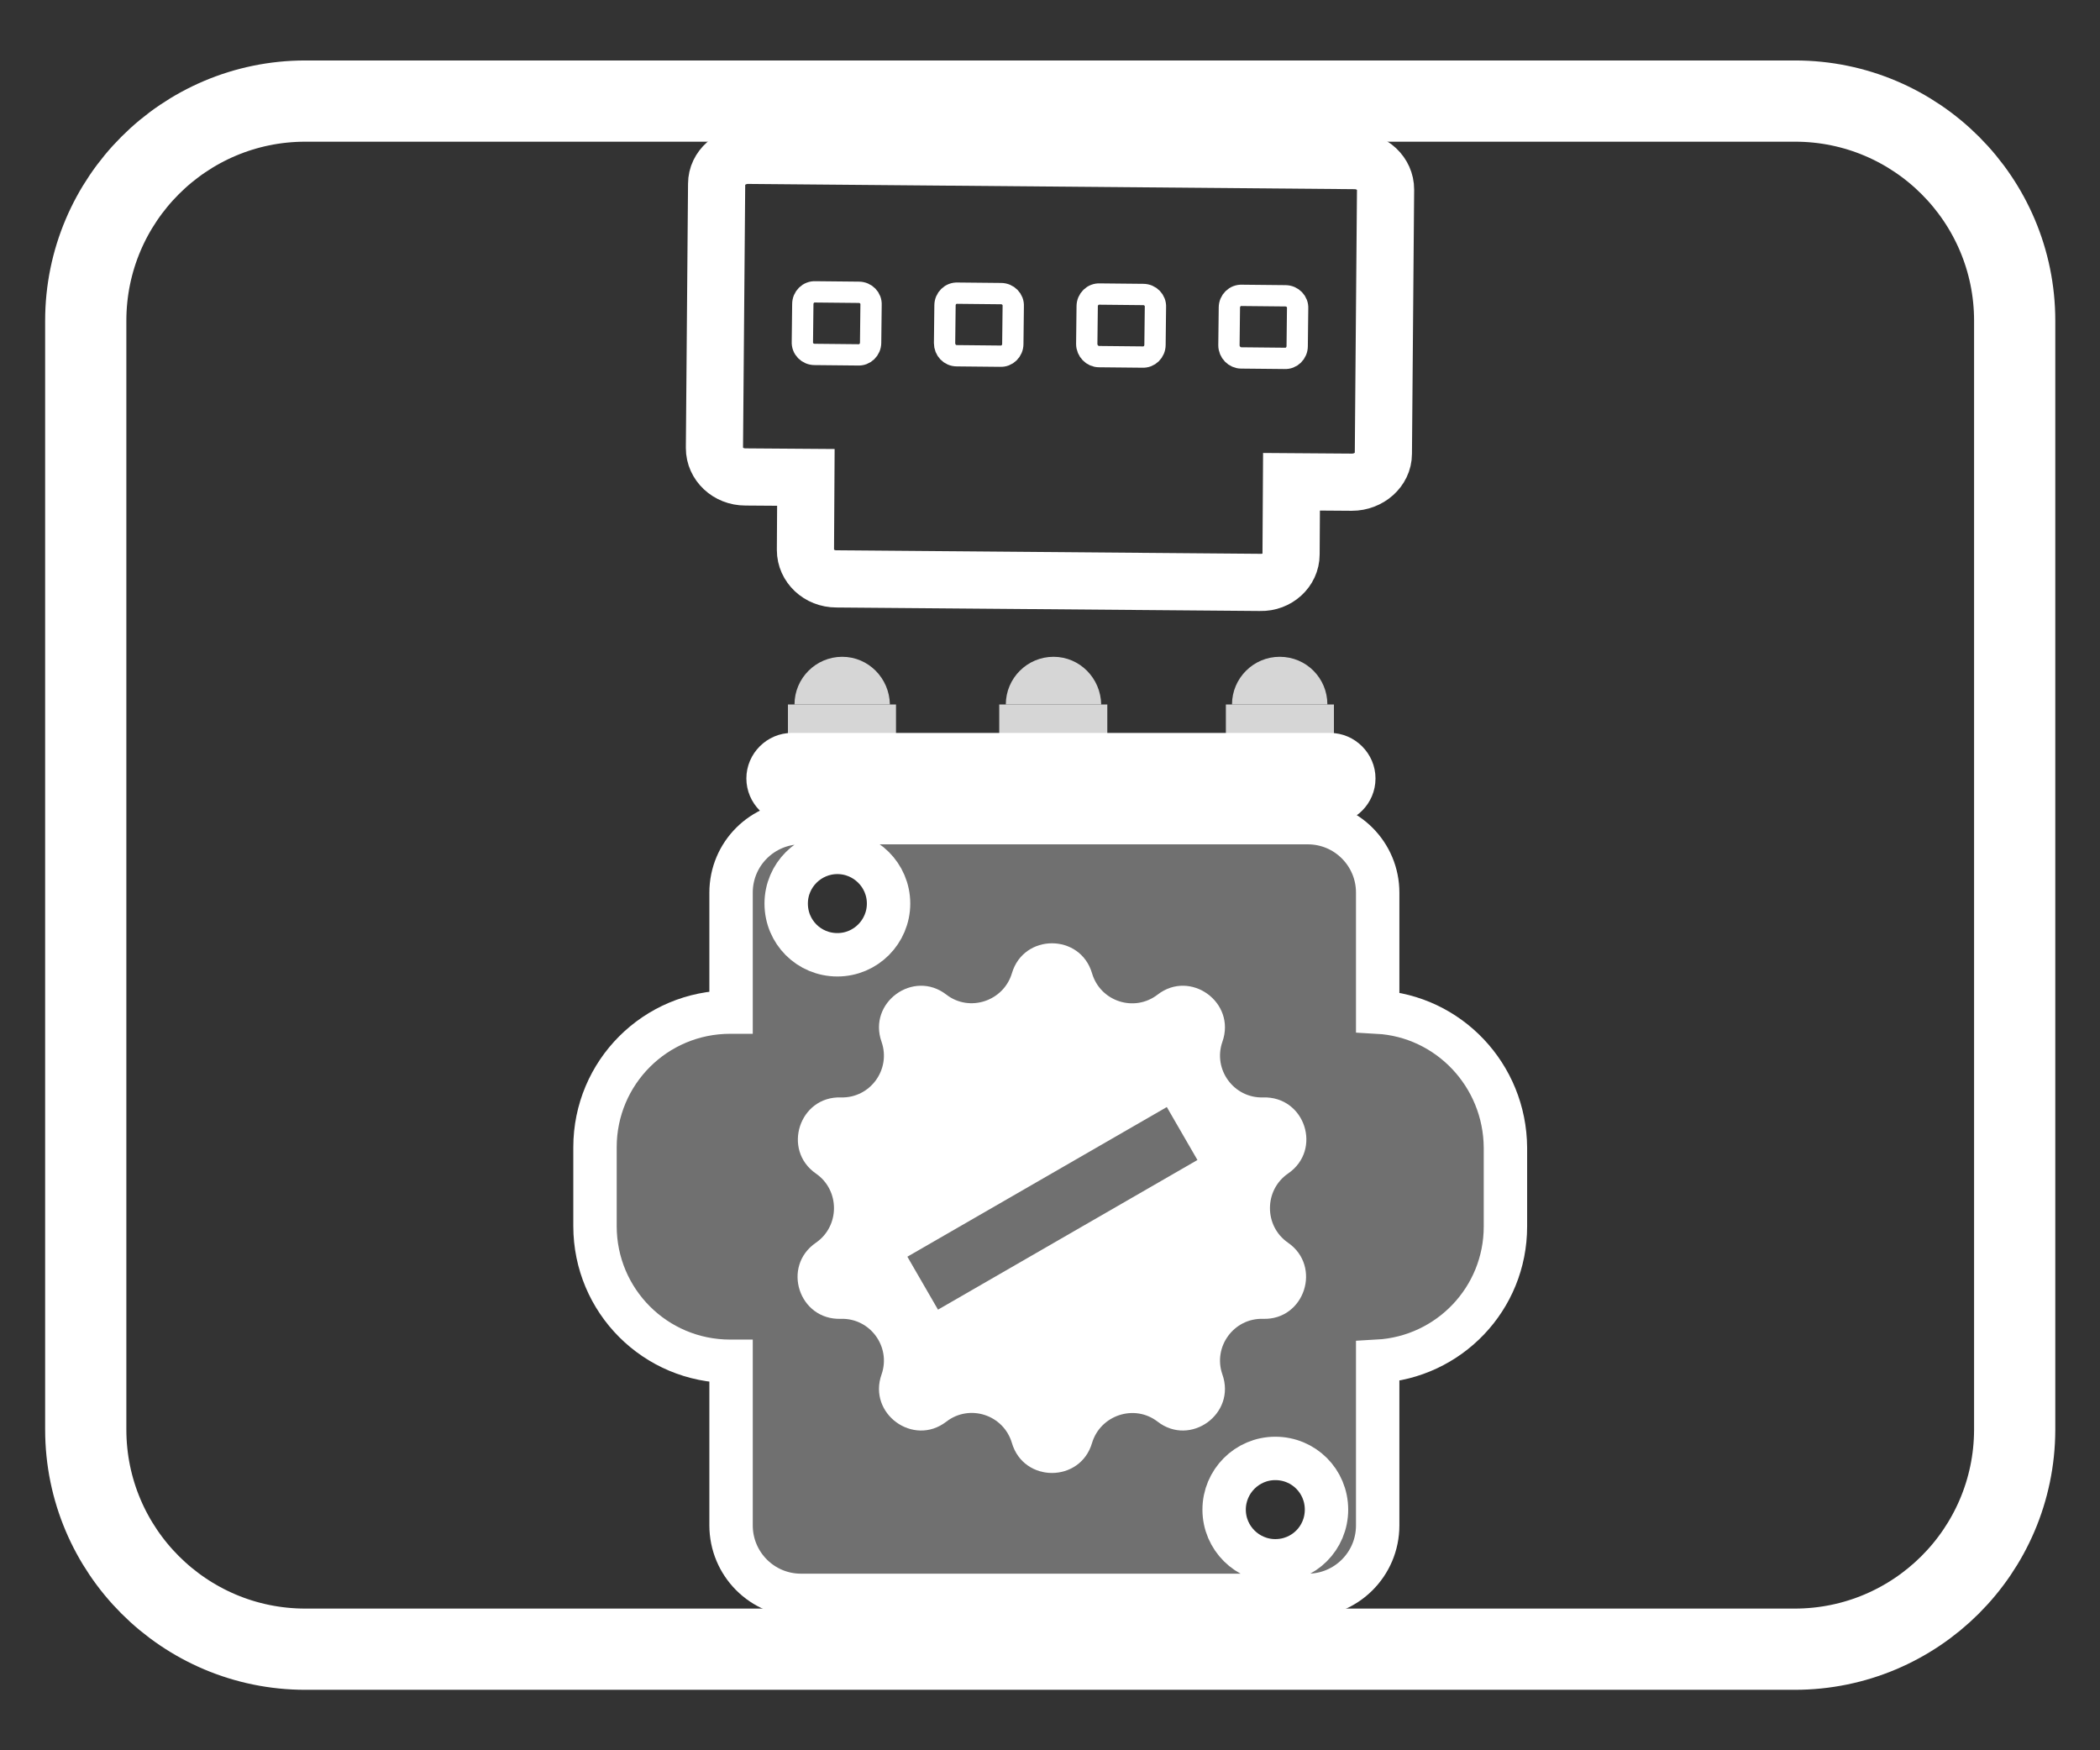 <?xml version="1.0" encoding="utf-8"?>
<!-- Generator: Adobe Illustrator 22.0.0, SVG Export Plug-In . SVG Version: 6.00 Build 0)  -->
<svg version="1.1" id="图层_1" xmlns="http://www.w3.org/2000/svg" xmlns:xlink="http://www.w3.org/1999/xlink" x="0px" y="0px"
	 viewBox="0 0 480 400" style="enable-background:new 0 0 480 400;" xml:space="preserve">
<rect x="0" y="0" width="480" height="400" fill="#333333" stroke="none"/>
<style type="text/css">
	.st0{fill:none;stroke:#FFFFFF;stroke-width:18.563;stroke-miterlimit:10;}
	.st1{fill:none;stroke:#FFFFFF;stroke-width:13.068;stroke-miterlimit:10;}
	.st2{fill:none;stroke:#FFFFFF;stroke-width:4.87;stroke-miterlimit:10;}
	.st3{fill:#FFFFFF;}
	.st4{opacity:0.8;}
	.st5{clip-path:url(#SVGID_2_);fill:#FFFFFF;}
	.st6{clip-path:url(#SVGID_4_);fill:#FFFFFF;}
	.st7{clip-path:url(#SVGID_6_);fill:#FFFFFF;}
	.st8{fill:none;stroke:#FFFFFF;stroke-width:9.919;stroke-miterlimit:10;}
	.st9{opacity:0.3;}
	.st10{clip-path:url(#SVGID_8_);fill:#FFFFFF;}
</style>
<g>
	<path class="st0" d="M410.2,376.9H69.8c-27.7,0-50.2-22.5-50.2-50.2V73.3c0-27.7,22.5-50.2,50.2-50.2h340.5
		c27.7,0,50.2,22.5,50.2,50.2v253.5C460.4,354.5,437.9,376.9,410.2,376.9z"/>
	<g>
		<path class="st1" d="M295.1,126.7l0.1-16.6l13.8,0.1c3.9,0,7.2-2.9,7.2-6.5l0.5-60.4c0-3.6-3.1-6.6-7.1-6.6L171,35.5
			c-3.9,0-7.2,2.9-7.2,6.5l-0.5,60.4c0,3.6,3.1,6.6,7.1,6.6l13.8,0.1l-0.1,16.6c0,3.6,3.1,6.6,7.1,6.6l96.9,0.8
			C291.9,133.2,295.1,130.3,295.1,126.7z"/>
		<path class="st2" d="M280.9,78.9l0.1-8.6c0-1.6,1.3-2.9,2.9-2.8l9.9,0.1c1.6,0,2.9,1.3,2.8,2.9l-0.1,8.6c0,1.6-1.3,2.9-2.9,2.8
			l-9.9-0.1C282.2,81.8,280.9,80.5,280.9,78.9z"/>
		<path class="st2" d="M248.4,78.6l0.1-8.6c0-1.6,1.3-2.9,2.9-2.8l9.9,0.1c1.6,0,2.9,1.3,2.8,2.9l-0.1,8.6c0,1.6-1.3,2.9-2.9,2.8
			l-9.9-0.1C249.7,81.5,248.4,80.2,248.4,78.6z"/>
		<path class="st2" d="M215.9,78.4l0.1-8.6c0-1.6,1.3-2.9,2.9-2.8l9.9,0.1c1.6,0,2.9,1.3,2.8,2.9l-0.1,8.6c0,1.6-1.3,2.9-2.9,2.8
			l-9.9-0.1C217.1,81.3,215.9,80,215.9,78.4z"/>
		<path class="st2" d="M183.4,78.1l0.1-8.6c0-1.6,1.3-2.9,2.9-2.8l9.9,0.1c1.6,0,2.9,1.3,2.8,2.9l-0.1,8.6c0,1.6-1.3,2.9-2.9,2.8
			l-9.9-0.1C184.6,81,183.3,79.7,183.4,78.1z"/>
		<path class="st3" d="M304,188.3H181c-5.7,0-10.4-4.7-10.4-10.4c0-5.7,4.7-10.4,10.4-10.4H304c5.7,0,10.4,4.7,10.4,10.4
			C314.4,183.6,309.8,188.3,304,188.3"/>
		<g class="st4">
			<g>
				<defs>
					<rect id="SVGID_1_" x="180.1" y="150.1" width="24.7" height="21"/>
				</defs>
				<clipPath id="SVGID_2_">
					<use xlink:href="#SVGID_1_"  style="overflow:visible;"/>
				</clipPath>
				<path class="st5" d="M192.5,150.1c-6,0-10.9,4.9-10.9,10.9h21.8C203.3,155,198.5,150.1,192.5,150.1"/>
				<rect x="180.1" y="161" class="st5" width="24.7" height="10.2"/>
			</g>
		</g>
		<g class="st4">
			<g>
				<defs>
					<rect id="SVGID_3_" x="228.4" y="150.1" width="24.7" height="21"/>
				</defs>
				<clipPath id="SVGID_4_">
					<use xlink:href="#SVGID_3_"  style="overflow:visible;"/>
				</clipPath>
				<path class="st6" d="M240.8,150.1c-6,0-10.9,4.9-10.9,10.9h21.8C251.6,155,246.8,150.1,240.8,150.1"/>
				<rect x="228.4" y="161" class="st6" width="24.7" height="10.2"/>
			</g>
		</g>
		<g class="st4">
			<g>
				<defs>
					<rect id="SVGID_5_" x="280.2" y="150.1" width="24.7" height="21"/>
				</defs>
				<clipPath id="SVGID_6_">
					<use xlink:href="#SVGID_5_"  style="overflow:visible;"/>
				</clipPath>
				<path class="st7" d="M292.5,150.1c-6,0-10.9,4.9-10.9,10.9h21.8C303.4,155,298.6,150.1,292.5,150.1"/>
				<rect x="280.2" y="161" class="st7" width="24.7" height="10.2"/>
			</g>
		</g>
		<path class="st8" d="M314.9,231.3V204c0-8.8-7.1-16-16-16H183.1c-8.8,0-16,7.1-16,16v27.3h-0.2c-17.1,0-30.9,13.8-30.9,30.9v18
			c0,17.1,13.8,30.9,30.9,30.9h0.2v37.5c0,8.8,7.1,16,16,16h115.8c8.8,0,16-7.1,16-16v-37.5c16.3-0.9,29.2-14.3,29.2-30.8v-18
			C344,245.7,331.1,232.2,314.9,231.3z M191.4,194.8c6.4,0,11.7,5.2,11.7,11.7c0,6.4-5.2,11.7-11.7,11.7s-11.7-5.2-11.7-11.7
			C179.7,200,185,194.8,191.4,194.8z M291.5,356.7c-6.4,0-11.7-5.2-11.7-11.7c0-6.4,5.2-11.7,11.7-11.7s11.7,5.2,11.7,11.7
			C303.2,351.5,298,356.7,291.5,356.7z"/>
		<g class="st9">
			<g>
				<defs>
					<rect id="SVGID_7_" x="136" y="188" width="208" height="176.4"/>
				</defs>
				<clipPath id="SVGID_8_">
					<use xlink:href="#SVGID_7_"  style="overflow:visible;"/>
				</clipPath>
				<path class="st10" d="M314.9,231.3V204c0-8.8-7.1-16-16-16H183.1c-8.8,0-16,7.1-16,16v27.3h-0.2c-17.1,0-30.9,13.8-30.9,30.9v18
					c0,17.1,13.8,30.9,30.9,30.9h0.2v37.5c0,8.8,7.1,16,16,16h115.8c8.8,0,16-7.1,16-16v-37.5c16.3-0.9,29.2-14.3,29.2-30.8v-18
					C344,245.7,331.1,232.2,314.9,231.3 M191.4,194.8c6.4,0,11.7,5.2,11.7,11.7c0,6.4-5.2,11.7-11.7,11.7s-11.7-5.2-11.7-11.7
					C179.7,200,185,194.8,191.4,194.8 M291.5,356.7c-6.4,0-11.7-5.2-11.7-11.7c0-6.4,5.2-11.7,11.7-11.7s11.7,5.2,11.7,11.7
					C303.2,351.5,298,356.7,291.5,356.7"/>
			</g>
		</g>
		<path class="st3" d="M294.4,284L294.4,284c-5.5-3.8-5.5-12,0-15.8v0c7.9-5.4,3.9-17.7-5.7-17.4h0c-6.7,0.2-11.5-6.4-9.3-12.7
			c3.2-9-7.3-16.6-14.8-10.8c-5.3,4.1-13.1,1.6-15-4.9c-2.7-9.1-15.6-9.1-18.3,0c-1.9,6.4-9.7,9-15,4.9c-7.5-5.8-18,1.8-14.8,10.8
			c2.2,6.3-2.6,12.9-9.3,12.7h0c-9.5-0.3-13.5,12-5.7,17.4v0c5.5,3.8,5.5,12,0,15.8c-7.9,5.4-3.9,17.7,5.7,17.4h0
			c6.7-0.2,11.5,6.4,9.3,12.7c-3.2,9,7.3,16.6,14.8,10.8c5.3-4.1,13.1-1.6,15,4.9c2.7,9.1,15.6,9.1,18.3,0c1.9-6.4,9.7-9,15-4.9
			c7.5,5.8,18-1.8,14.8-10.8c-2.2-6.3,2.6-12.9,9.3-12.7h0C298.2,301.7,302.2,289.4,294.4,284 M214.4,299.3l-7-12.1l59.3-34.2
			l7,12.1L214.4,299.3z"/>
	</g>
</g>
</svg>
